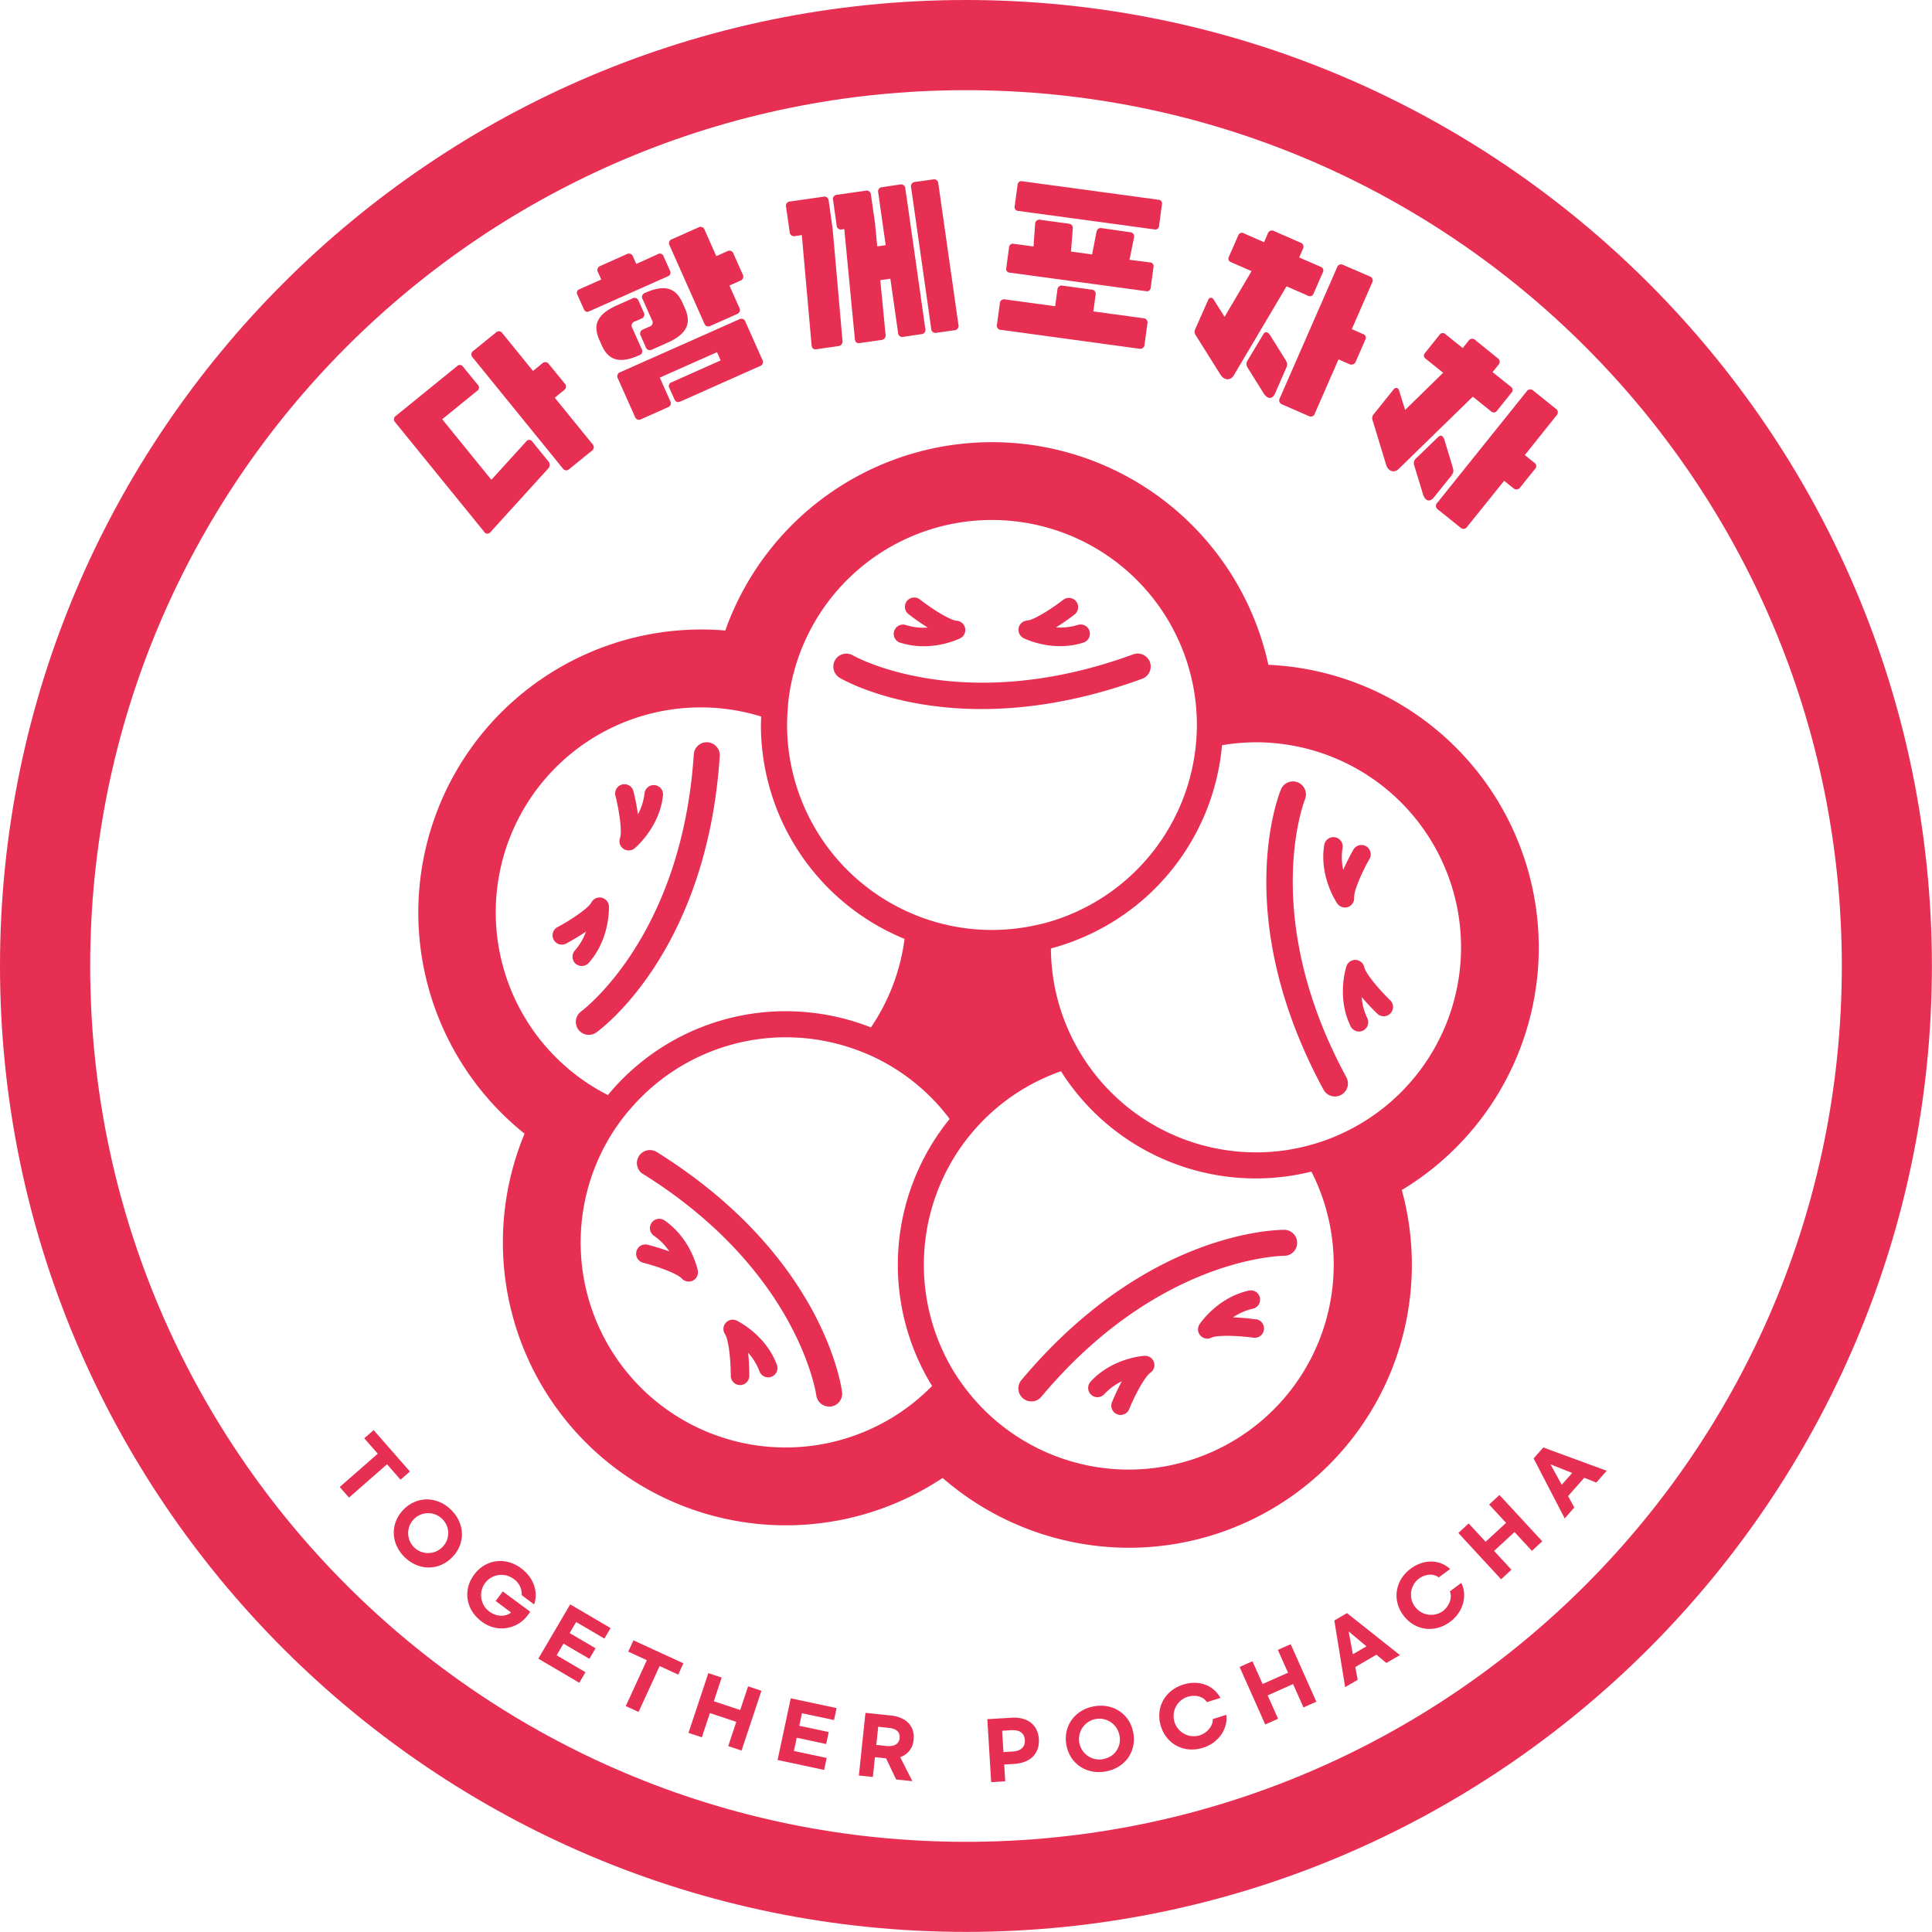 <svg xmlns="http://www.w3.org/2000/svg" viewBox="0 0 732.04 732.04"><defs><style>.cls-1{fill:#e62f53;}</style></defs><g id="Layer_2" data-name="Layer 2"><g id="Layer_1-2" data-name="Layer 1"><polygon class="cls-1" points="155.31 557.56 141.57 541.86 138.03 544.97 143.14 550.81 128.72 563.43 132.23 567.44 146.65 554.82 151.76 560.67 155.31 557.56"/><path class="cls-1" d="M152.69,572.2c-4.95,5.28-4.58,12.9.83,18s13,4.94,18-.34,4.58-12.89-.83-18S157.64,566.92,152.69,572.2Zm14.92,14a7.56,7.56,0,1,1-.23-10.82A7.41,7.41,0,0,1,167.61,586.19Z"/><path class="cls-1" d="M197.41,594.19c-5.91-4.39-13.43-3.37-17.76,2.44s-3.13,13.32,2.78,17.71a12.28,12.28,0,0,0,17.66-2.51l.83-1.13L190.5,603l-2.69,3.62,5.85,4.36c-1.85,1.55-5.28,1.85-8.27-.38a7.7,7.7,0,0,1,9.19-12.36,6.94,6.94,0,0,1,3.09,6.17l4.7,3.51C204,603.44,202.42,597.92,197.41,594.19Z"/><polygon class="cls-1" points="203.97 628.48 219.5 637.6 221.84 633.61 210.91 627.19 213.5 622.77 223.32 628.53 225.66 624.54 215.84 618.78 218.3 614.59 229.01 620.87 231.35 616.88 216.05 607.9 203.97 628.48"/><polygon class="cls-1" points="238.05 625.81 245.09 629.05 237.11 646.44 241.95 648.66 249.94 631.27 256.98 634.51 258.95 630.23 240.02 621.53 238.05 625.81"/><polygon class="cls-1" points="280.47 647.94 270.47 644.61 273.45 635.64 268.39 633.96 260.87 656.6 265.93 658.28 268.98 649.09 278.98 652.41 275.93 661.61 280.98 663.29 288.51 640.65 283.45 638.96 280.47 647.94"/><polygon class="cls-1" points="294.63 666.87 312.26 670.63 313.23 666.1 300.81 663.45 301.88 658.44 313.04 660.81 314 656.28 302.85 653.9 303.86 649.15 316.02 651.73 316.98 647.2 299.61 643.5 294.63 666.87"/><path class="cls-1" d="M337.47,650l-9.55-1-2.49,23.74,5.3.56.79-7.49,4.22.44,3.81,8,6.15.64-4.61-9.1a7.44,7.44,0,0,0,5.08-6.63C346.69,654.17,343.5,650.6,337.47,650Zm3.4,8.57c-.23,2.24-2.05,3.26-4.84,3l-4-.42.72-6.87,4,.42C339.54,654.92,341.11,656.3,340.87,658.54Z"/><path class="cls-1" d="M383.26,650.84l-9.16.56,1.46,23.86,5.32-.33-.38-6.35,3.83-.23c6.21-.38,9.63-4.06,9.3-9.38S389.47,650.46,383.26,650.84Zm.55,12.81-3.6.22-.5-8.08,3.61-.22c2.95-.18,4.82,1.08,5,3.72S386.76,663.47,383.81,663.65Z"/><path class="cls-1" d="M414.54,646.53c-7.3,1.31-11.75,7.48-10.49,14.6s7.59,11.38,14.89,10.08,11.75-7.48,10.48-14.6S421.83,645.23,414.54,646.53Zm3.55,20a7.73,7.73,0,1,1,6.08-8.93A7.42,7.42,0,0,1,418.09,666.48Z"/><path class="cls-1" d="M459.49,651.38c.25,2.19-1.78,5.18-5.06,6.19a7.65,7.65,0,0,1-4.5-14.62c3.27-1,6.13,0,7.34,2l5.15-1.59c-2.41-4.53-7.78-7-14.05-5.08-7,2.17-10.65,8.83-8.51,15.76s8.88,10.38,15.9,8.21c6.33-1.95,9.6-7.68,8.88-12.49Z"/><polygon class="cls-1" points="484.18 625.15 488.03 633.79 478.41 638.08 474.56 629.45 469.69 631.61 479.4 653.41 484.27 651.24 480.32 642.39 489.95 638.1 493.89 646.95 498.76 644.78 489.05 622.99 484.18 625.15"/><path class="cls-1" d="M505.58,614l4.1,25.27,4.75-2.79-.91-4.83,8-4.69,3.78,3.15,5.13-3-20.06-15.9Zm12.17,9.8-5.15,3L511,618.15Z"/><path class="cls-1" d="M549.34,603c1,2,0,5.47-2.71,7.51a7.65,7.65,0,0,1-9.1-12.29c2.76-2,5.79-2,7.59-.52l4.34-3.2c-3.78-3.48-9.66-4-14.93-.14-5.91,4.38-7.11,11.86-2.81,17.67s11.82,6.85,17.73,2.48c5.32-3.94,6.49-10.42,4.22-14.72Z"/><polygon class="cls-1" points="564.23 570.07 570.65 577.02 562.9 584.18 556.48 577.23 552.57 580.85 568.77 598.39 572.69 594.77 566.11 587.65 573.85 580.49 580.44 587.62 584.36 584 568.15 566.45 564.23 570.07"/><path class="cls-1" d="M584.75,548.45l-3.66,4.15,11.78,22.73,3.64-4.14-2.36-4.31,6.12-6.94,4.57,1.81,3.94-4.47Zm7,14.14-4.26-7.74,8.21,3.26Z"/><path class="cls-1" d="M183.41,201.44a1.44,1.44,0,0,0,2.47.13l21.79-24a2,2,0,0,0,0-2.88l-5.92-7.28a1.39,1.39,0,0,0-2.38-.12l-13.19,14.5-18.63-22.94,13.23-10.75a1.46,1.46,0,0,0,.24-2.32L175.49,139a1.46,1.46,0,0,0-2.33-.24l-23.08,18.74a1.63,1.63,0,0,0-.27,2.59Z"/><path class="cls-1" d="M213.18,177.41a1.62,1.62,0,0,0,2.59.27l8.42-6.84a1.63,1.63,0,0,0,.27-2.59L210.2,150.69l3.47-2.82a1.63,1.63,0,0,0,.27-2.59L208,138a1.62,1.62,0,0,0-2.58-.27l-3.47,2.82L190.4,126.32a1.61,1.61,0,0,0-2.58-.26l-8.43,6.84a1.62,1.62,0,0,0-.26,2.59Z"/><path class="cls-1" d="M266.84,122.5a1.62,1.62,0,0,0,2.43.94l9.92-4.42a1.63,1.63,0,0,0,.93-2.43l-3.75-8.4,4.09-1.82a1.63,1.63,0,0,0,.93-2.43l-3.46-7.79a1.63,1.63,0,0,0-2.43-.93l-4.09,1.83L267,87.13a1.63,1.63,0,0,0-2.43-.93l-9.91,4.41a1.64,1.64,0,0,0-.93,2.44Z"/><path class="cls-1" d="M246.12,123.75l-2.41,1.07a1.63,1.63,0,0,0-.93,2.43l1.89,4.26a1.63,1.63,0,0,0,2.43.93l5.77-2.57c7.67-3.42,9.12-7.55,6.65-13.1l-.9-2c-2.47-5.54-6.51-7.23-14.18-3.81a1.63,1.63,0,0,0-.93,2.43l3.57,8A1.61,1.61,0,0,1,246.12,123.75Z"/><path class="cls-1" d="M239.51,113.13l-5.77,2.57c-7.67,3.43-9.12,7.56-6.65,13.1l.9,2c2.47,5.55,6.51,7.23,14.18,3.82a1.63,1.63,0,0,0,.94-2.43l-3.57-8a1.61,1.61,0,0,1,1-2.38l2.41-1.07a1.63,1.63,0,0,0,.94-2.43l-1.9-4.25A1.64,1.64,0,0,0,239.51,113.13Z"/><path class="cls-1" d="M221.19,117.07c.45,1,1.07,1.34,2.08.88L253,104.71a1.48,1.48,0,0,0,.84-2.19l-2.4-5.38a1.46,1.46,0,0,0-2.19-.83L241.09,100l-1.23-2.75a1.63,1.63,0,0,0-2.43-.93l-9.91,4.42a1.63,1.63,0,0,0-.93,2.43l1.22,2.74-8.18,3.65a1.45,1.45,0,0,0-.83,2.18Z"/><path class="cls-1" d="M280.06,121l-45,20a1.63,1.63,0,0,0-.93,2.43l6.44,14.45a1.63,1.63,0,0,0,2.43.93l10-4.47a1.61,1.61,0,0,0,.93-2.42L250,143.08l21.68-9.65,1.39,3.13-18.53,8.26a1.47,1.47,0,0,0-.92,2.16l1.85,4.15c.51,1.17,1.19,1.47,2.36,1l30.08-13.4a1.64,1.64,0,0,0,.94-2.43l-6.39-14.34A1.63,1.63,0,0,0,280.06,121Z"/><path class="cls-1" d="M354.91,126.08l6.68-.94a1.64,1.64,0,0,0,1.56-2.09l-7.61-53.48A1.62,1.62,0,0,0,353.45,68l-6.67.94A1.62,1.62,0,0,0,345.22,71l7.61,53.48A1.62,1.62,0,0,0,354.91,126.08Z"/><path class="cls-1" d="M319.11,86.9l.79-.11,4,41.6c.11,1.23.69,1.76,1.9,1.59l8-1.14a1.78,1.78,0,0,0,1.74-2.11l-2-20.58,3.82-.55,2.92,20.46a1.62,1.62,0,0,0,2.08,1.56l6.67-1a1.63,1.63,0,0,0,1.57-2.08l-7.56-53.11A1.63,1.63,0,0,0,341,69.91l-6.68,1a1.62,1.62,0,0,0-1.56,2.07l2.83,19.92-3.21.45-.62-6.54c-.11-1.16-.19-2.2-.38-3.47L330,73.83a1.63,1.63,0,0,0-2.08-1.56l-10.69,1.52a1.62,1.62,0,0,0-1.56,2.08L317,85.34A1.62,1.62,0,0,0,319.11,86.9Z"/><path class="cls-1" d="M301.26,89.44l2.55-.36,3.7,41.64c.11,1.23.68,1.77,1.9,1.6l8.07-1.16a1.78,1.78,0,0,0,1.74-2.1l-3.52-40c-.08-1-.19-2.21-.37-3.48L314,76.11a1.62,1.62,0,0,0-2.08-1.56l-12.5,1.78a1.63,1.63,0,0,0-1.57,2.08l1.35,9.47A1.63,1.63,0,0,0,301.26,89.44Z"/><path class="cls-1" d="M382.65,103.32l51.54,7A1.42,1.42,0,0,0,436,109l1.06-7.78a1.42,1.42,0,0,0-1.36-1.79l-7.73-1,1.7-8.37a1.61,1.61,0,0,0-1.57-2.08L417.5,86.45c-1.21-.16-1.84.38-2.07,1.58l-1.63,8.38-8-1.09.67-8.51c.1-1.23-.36-1.91-1.58-2.07L394.29,83.3a1.61,1.61,0,0,0-2.08,1.57l-.6,8.52-7.47-1a1.43,1.43,0,0,0-1.8,1.36l-1.06,7.78A1.43,1.43,0,0,0,382.65,103.32Z"/><path class="cls-1" d="M379.33,125l52.27,7.12a1.63,1.63,0,0,0,2.07-1.58l1.08-7.9a1.63,1.63,0,0,0-1.58-2.07L414.27,118l.84-6.2a1.62,1.62,0,0,0-1.57-2.07l-10.82-1.48a1.63,1.63,0,0,0-2.07,1.58l-.85,6.2-18.9-2.57a1.62,1.62,0,0,0-2.07,1.57l-1.07,7.91A1.61,1.61,0,0,0,379.33,125Z"/><path class="cls-1" d="M385.83,79.92l51.54,7a1.43,1.43,0,0,0,1.8-1.37l1.09-8.08a1.42,1.42,0,0,0-1.36-1.79l-51.54-7a1.44,1.44,0,0,0-1.8,1.37l-1.09,8.08A1.42,1.42,0,0,0,385.83,79.92Z"/><path class="cls-1" d="M462.47,142c1.29,2.1,3.72,2.36,5,.24l20-33.75,8.08,3.54a1.47,1.47,0,0,0,2.19-.85l3.46-7.92a1.47,1.47,0,0,0-.85-2.18l-8.09-3.54,1.4-3.2a1.62,1.62,0,0,0-.95-2.42l-9.94-4.35a1.62,1.62,0,0,0-2.42,1l-1.4,3.2-7.63-3.35a1.47,1.47,0,0,0-2.18.86l-3.47,7.91c-.44,1-.27,1.69.74,2.14l7.8,3.41L464,120.06l-4.15-6.56a1.09,1.09,0,0,0-2.05.1L453,124.44a2.46,2.46,0,0,0,.23,2.84Z"/><path class="cls-1" d="M485.86,153.26l9.94,4.35a1.63,1.63,0,0,0,2.42-1l8.95-20.44,4.1,1.79a1.75,1.75,0,0,0,2.49-1.11l3.54-8.09a1.5,1.5,0,0,0-1-2.25l-4.1-1.8,7.69-17.58a1.62,1.62,0,0,0-.94-2.42L509,100.41a1.63,1.63,0,0,0-2.43,1l-21.65,49.47A1.63,1.63,0,0,0,485.86,153.26Z"/><path class="cls-1" d="M487,136.23l-5.74-9.2c-.84-1.3-1.84-1.61-2.58-.39l-5.92,9.86a2.39,2.39,0,0,0-.11,2.69l6.1,9.76c1.41,2.29,3.32,2.52,4.38.11l4.25-9.72C487.91,138.16,487.8,137.51,487,136.23Z"/><path class="cls-1" d="M544.87,193.08l8.46,6.79a1.63,1.63,0,0,0,2.59-.29l14-17.4,3.49,2.8a1.76,1.76,0,0,0,2.7-.43l5.52-6.88a1.5,1.5,0,0,0-.4-2.44l-3.48-2.8,12-15a1.62,1.62,0,0,0-.28-2.58l-8.46-6.8a1.63,1.63,0,0,0-2.59.29l-33.79,42.12A1.63,1.63,0,0,0,544.87,193.08Z"/><path class="cls-1" d="M550.42,177l-3.14-10.39c-.47-1.47-1.36-2-2.39-1l-8.28,8a2.41,2.41,0,0,0-.81,2.58l3.35,11c.76,2.58,2.54,3.3,4.19,1.24l6.64-8.27C550.79,179,550.84,178.38,550.42,177Z"/><path class="cls-1" d="M520.16,159.51l5.06,16.63c.69,2.37,3,3.25,4.75,1.53l28.08-27.37,6.88,5.52a1.47,1.47,0,0,0,2.34-.26l5.4-6.74a1.46,1.46,0,0,0-.25-2.32L565.53,141l2.19-2.72a1.63,1.63,0,0,0-.29-2.59L559,128.87a1.63,1.63,0,0,0-2.59.28l-2.18,2.73-6.51-5.22a1.46,1.46,0,0,0-2.32.26L540,133.66c-.69.86-.7,1.56.16,2.25l6.65,5.33L532.4,155.33l-2.3-7.42a1.1,1.1,0,0,0-2-.43l-7.41,9.23A2.46,2.46,0,0,0,520.16,159.51Z"/><path class="cls-1" d="M531.15,450.9a107.25,107.25,0,0,0-50.56-199A107.2,107.2,0,0,0,274.82,238.9a107.27,107.27,0,0,0-76.06,190.65A107.23,107.23,0,0,0,357.16,560a107.8,107.8,0,0,0,70.73,26.45A107.23,107.23,0,0,0,531.15,450.9ZM362.7,521.74c-.81-1.24-1.6-2.51-2.35-3.82-.14-.23-.25-.46-.38-.69a77.81,77.81,0,0,1,5.54-84.57q1.58-2.1,3.29-4.09t3.48-3.79A77.38,77.38,0,0,1,402,405.9a87.37,87.37,0,0,0,86.45,39.69c2.87-.42,5.69-1,8.45-1.66a77.67,77.67,0,0,1-131.23,82C364.64,524.57,363.65,523.18,362.7,521.74Zm-63.88-257a77.66,77.66,0,0,1,154.68,9.58c0,.13,0,.25,0,.38,0,1.61-.07,3.19-.16,4.78-.11,1.77-.29,3.52-.51,5.26a77.88,77.88,0,0,1-54,64.17c-1.68.52-3.39,1-5.12,1.37s-3.34.74-5,1a77.24,77.24,0,0,1-35.47-2.3c-1.66-.51-3.28-1.07-4.89-1.68s-3.3-1.33-4.91-2.07a77.75,77.75,0,0,1-45.21-70.06c0-.17,0-.33,0-.49,0-1.62.06-3.23.16-4.84S298.6,266.47,298.82,264.78ZM501.55,432.27c-1.6.56-3.23,1.06-4.88,1.52s-3.38.89-5.11,1.24c-1.49.31-3,.59-4.54.81A77.74,77.74,0,0,1,412,403.12q-1.48-2.16-2.84-4.41c-.88-1.46-1.69-3-2.47-4.48A77.25,77.25,0,0,1,399,370.15a80.3,80.3,0,0,1-.81-10.78,87.72,87.72,0,0,0,64.83-77c.56-.09,1.12-.2,1.68-.28a78.87,78.87,0,0,1,11.34-.83,77.68,77.68,0,0,1,25.53,151ZM342.74,355.75A77.58,77.58,0,0,1,330,389.29a88.1,88.1,0,0,0-21.35-5.45,87.34,87.34,0,0,0-78.32,31.08,77.65,77.65,0,0,1,58.06-143.43c0,1.08-.08,2.16-.08,3.25A87.64,87.64,0,0,0,342.74,355.75ZM233.47,427.12c.95-1.39,1.93-2.77,3-4.11s2.21-2.71,3.38-4a77.57,77.57,0,0,1,67.6-25.37,78.6,78.6,0,0,1,16.24,3.84q2.47.87,4.89,1.9c1.56.67,3.1,1.38,4.61,2.16A77.21,77.21,0,0,1,359.09,423c.25.31.47.64.71,1a87.66,87.66,0,0,0-8,98.85c.44.77.9,1.53,1.37,2.29a82.27,82.27,0,0,1-7.74,6.9,77.67,77.67,0,0,1-112-104.9Z"/><path class="cls-1" d="M268.12,281.25a4.91,4.91,0,0,0-5.24,4.59c-4.54,69.24-42.4,97.19-42.82,97.49a4.92,4.92,0,0,0,5.71,8c1.72-1.21,42.07-30.63,46.94-104.86A4.93,4.93,0,0,0,268.12,281.25Z"/><path class="cls-1" d="M234.92,317.51a3.52,3.52,0,0,0,5.55,3.92c.38-.32,9.46-8,10.74-20.07a3.51,3.51,0,1,0-7-.74,22.13,22.13,0,0,1-2.49,7.93,85.58,85.58,0,0,0-1.67-8.57,3.52,3.52,0,1,0-6.82,1.71C234.7,307.52,235.76,315.22,234.92,317.51Z"/><path class="cls-1" d="M218.09,365.13a3.55,3.55,0,0,0,2.34.89,3.51,3.51,0,0,0,2.62-1.17c8.12-9.09,7.69-20.94,7.67-21.44a3.52,3.52,0,0,0-6.63-1.48c-1.13,2.15-7.55,6.54-12.86,9.37a3.52,3.52,0,0,0,3.32,6.21c1-.57,4.21-2.3,7.48-4.52a22.27,22.27,0,0,1-4.22,7.17A3.52,3.52,0,0,0,218.09,365.13Z"/><path class="cls-1" d="M243.64,444.82c58.83,36.73,65.57,83.29,65.64,83.83a4.93,4.93,0,0,0,4.88,4.3,4.3,4.3,0,0,0,.62,0,4.92,4.92,0,0,0,4.28-5.49c-.26-2.09-7.1-51.55-70.2-90.95a4.92,4.92,0,1,0-5.22,8.35Z"/><path class="cls-1" d="M243.58,478.43c5.83,1.48,13.13,4.19,14.74,6a3.52,3.52,0,0,0,6.08-3c-.1-.49-2.54-12.1-12.61-19a3.52,3.52,0,0,0-4,5.81,22.23,22.23,0,0,1,5.82,5.94c-3.7-1.37-7.18-2.28-8.35-2.58a3.52,3.52,0,0,0-1.72,6.82Z"/><path class="cls-1" d="M279.15,500.38a3.52,3.52,0,0,0-4.44,5.14c1.36,2,2.19,9.75,2.18,15.76a3.53,3.53,0,0,0,3.51,3.53h0a3.52,3.52,0,0,0,3.52-3.51,86.31,86.31,0,0,0-.45-8.73,22.28,22.28,0,0,1,4.33,7.11,3.52,3.52,0,0,0,6.61-2.41C290.25,505.82,279.6,500.6,279.15,500.38Z"/><path class="cls-1" d="M390.79,531a4.89,4.89,0,0,0,3.78-1.77c44.29-52.89,91.06-53.4,92.1-53.4h.07a4.93,4.93,0,0,0,.08-9.85c-2.13,0-52-.1-99.8,56.93a4.92,4.92,0,0,0,3.77,8.09Z"/><path class="cls-1" d="M433.67,513.73c-.5,0-12.33.84-20.52,9.86a3.52,3.52,0,0,0,5.21,4.73,22,22,0,0,1,6.69-4.94c-1.87,3.48-3.26,6.8-3.72,7.91a3.52,3.52,0,0,0,1.94,4.58,3.41,3.41,0,0,0,1.32.26,3.51,3.51,0,0,0,3.26-2.2c2.27-5.57,6-12.41,8-13.76a3.52,3.52,0,0,0-2.16-6.44Z"/><path class="cls-1" d="M475.89,499.92a84.56,84.56,0,0,0-8.7-.77,22,22,0,0,1,7.63-3.3,3.52,3.52,0,0,0-1.46-6.88c-11.92,2.54-18.57,12.36-18.85,12.78a3.5,3.5,0,0,0,.29,4.26,3.47,3.47,0,0,0,2.64,1.2,3.51,3.51,0,0,0,1.55-.35c2.18-1.07,10-.82,15.91,0a3.52,3.52,0,1,0,1-7Z"/><path class="cls-1" d="M494.45,302.89a4.92,4.92,0,0,0-9.1-3.76c-.81,1.94-19.29,48.33,16.13,113.75a4.92,4.92,0,1,0,8.66-4.69C477.15,347.26,494.21,303.47,494.45,302.89Z"/><path class="cls-1" d="M516.94,366.5a3.53,3.53,0,0,0-3.26-2.78,3.49,3.49,0,0,0-3.52,2.42c-.16.47-3.77,11.77,1.59,22.71a3.54,3.54,0,0,0,3.16,2,3.59,3.59,0,0,0,1.55-.36,3.51,3.51,0,0,0,1.61-4.71,22.25,22.25,0,0,1-2.13-8,87.16,87.16,0,0,0,6,6.37,3.52,3.52,0,0,0,4.86-5.09C522.45,374.84,517.45,368.88,516.94,366.5Z"/><path class="cls-1" d="M509.59,343.86a3.75,3.75,0,0,0,1.18-.2,3.52,3.52,0,0,0,2.32-3.59c-.18-2.42,2.92-9.56,5.9-14.79a3.52,3.52,0,0,0-6.11-3.48,84.12,84.12,0,0,0-3.93,7.8,22.21,22.21,0,0,1-.25-8.31,3.51,3.51,0,1,0-6.93-1.17c-2,12,4.64,21.81,4.93,22.23A3.53,3.53,0,0,0,509.59,343.86Z"/><path class="cls-1" d="M318,256.74c1.19.71,20.61,11.92,53.92,11.92,16.93,0,37.44-2.89,61-11.53a4.93,4.93,0,0,0-3.4-9.25c-65,23.88-105.91.71-106.47.39a4.92,4.92,0,0,0-5,8.47Z"/><path class="cls-1" d="M387.85,241.82a33.77,33.77,0,0,0,13.92,3,28.65,28.65,0,0,0,8.79-1.35,3.52,3.52,0,0,0-2.16-6.7,22.25,22.25,0,0,1-8.26.95,86.57,86.57,0,0,0,7.16-5,3.52,3.52,0,0,0-4.33-5.54c-4.74,3.7-11.36,7.79-13.78,7.95a3.52,3.52,0,0,0-1.34,6.66Z"/><path class="cls-1" d="M341.11,243.51a28.59,28.59,0,0,0,8.78,1.35,33.77,33.77,0,0,0,13.92-3,3.52,3.52,0,0,0-1.33-6.66c-2.43-.16-9-4.25-13.78-7.95a3.52,3.52,0,1,0-4.33,5.54,83.09,83.09,0,0,0,7.16,5,22,22,0,0,1-8.26-.95,3.52,3.52,0,1,0-2.16,6.7Z"/><path class="cls-1" d="M366,0C164.2,0,0,164.2,0,366S164.2,732,366,732s366-164.2,366-366S567.84,0,366,0Zm0,697.87C182.74,697.87,34.17,549.3,34.17,366S182.74,34.17,366,34.17,697.87,182.74,697.87,366,549.3,697.87,366,697.87Z"/></g></g></svg>